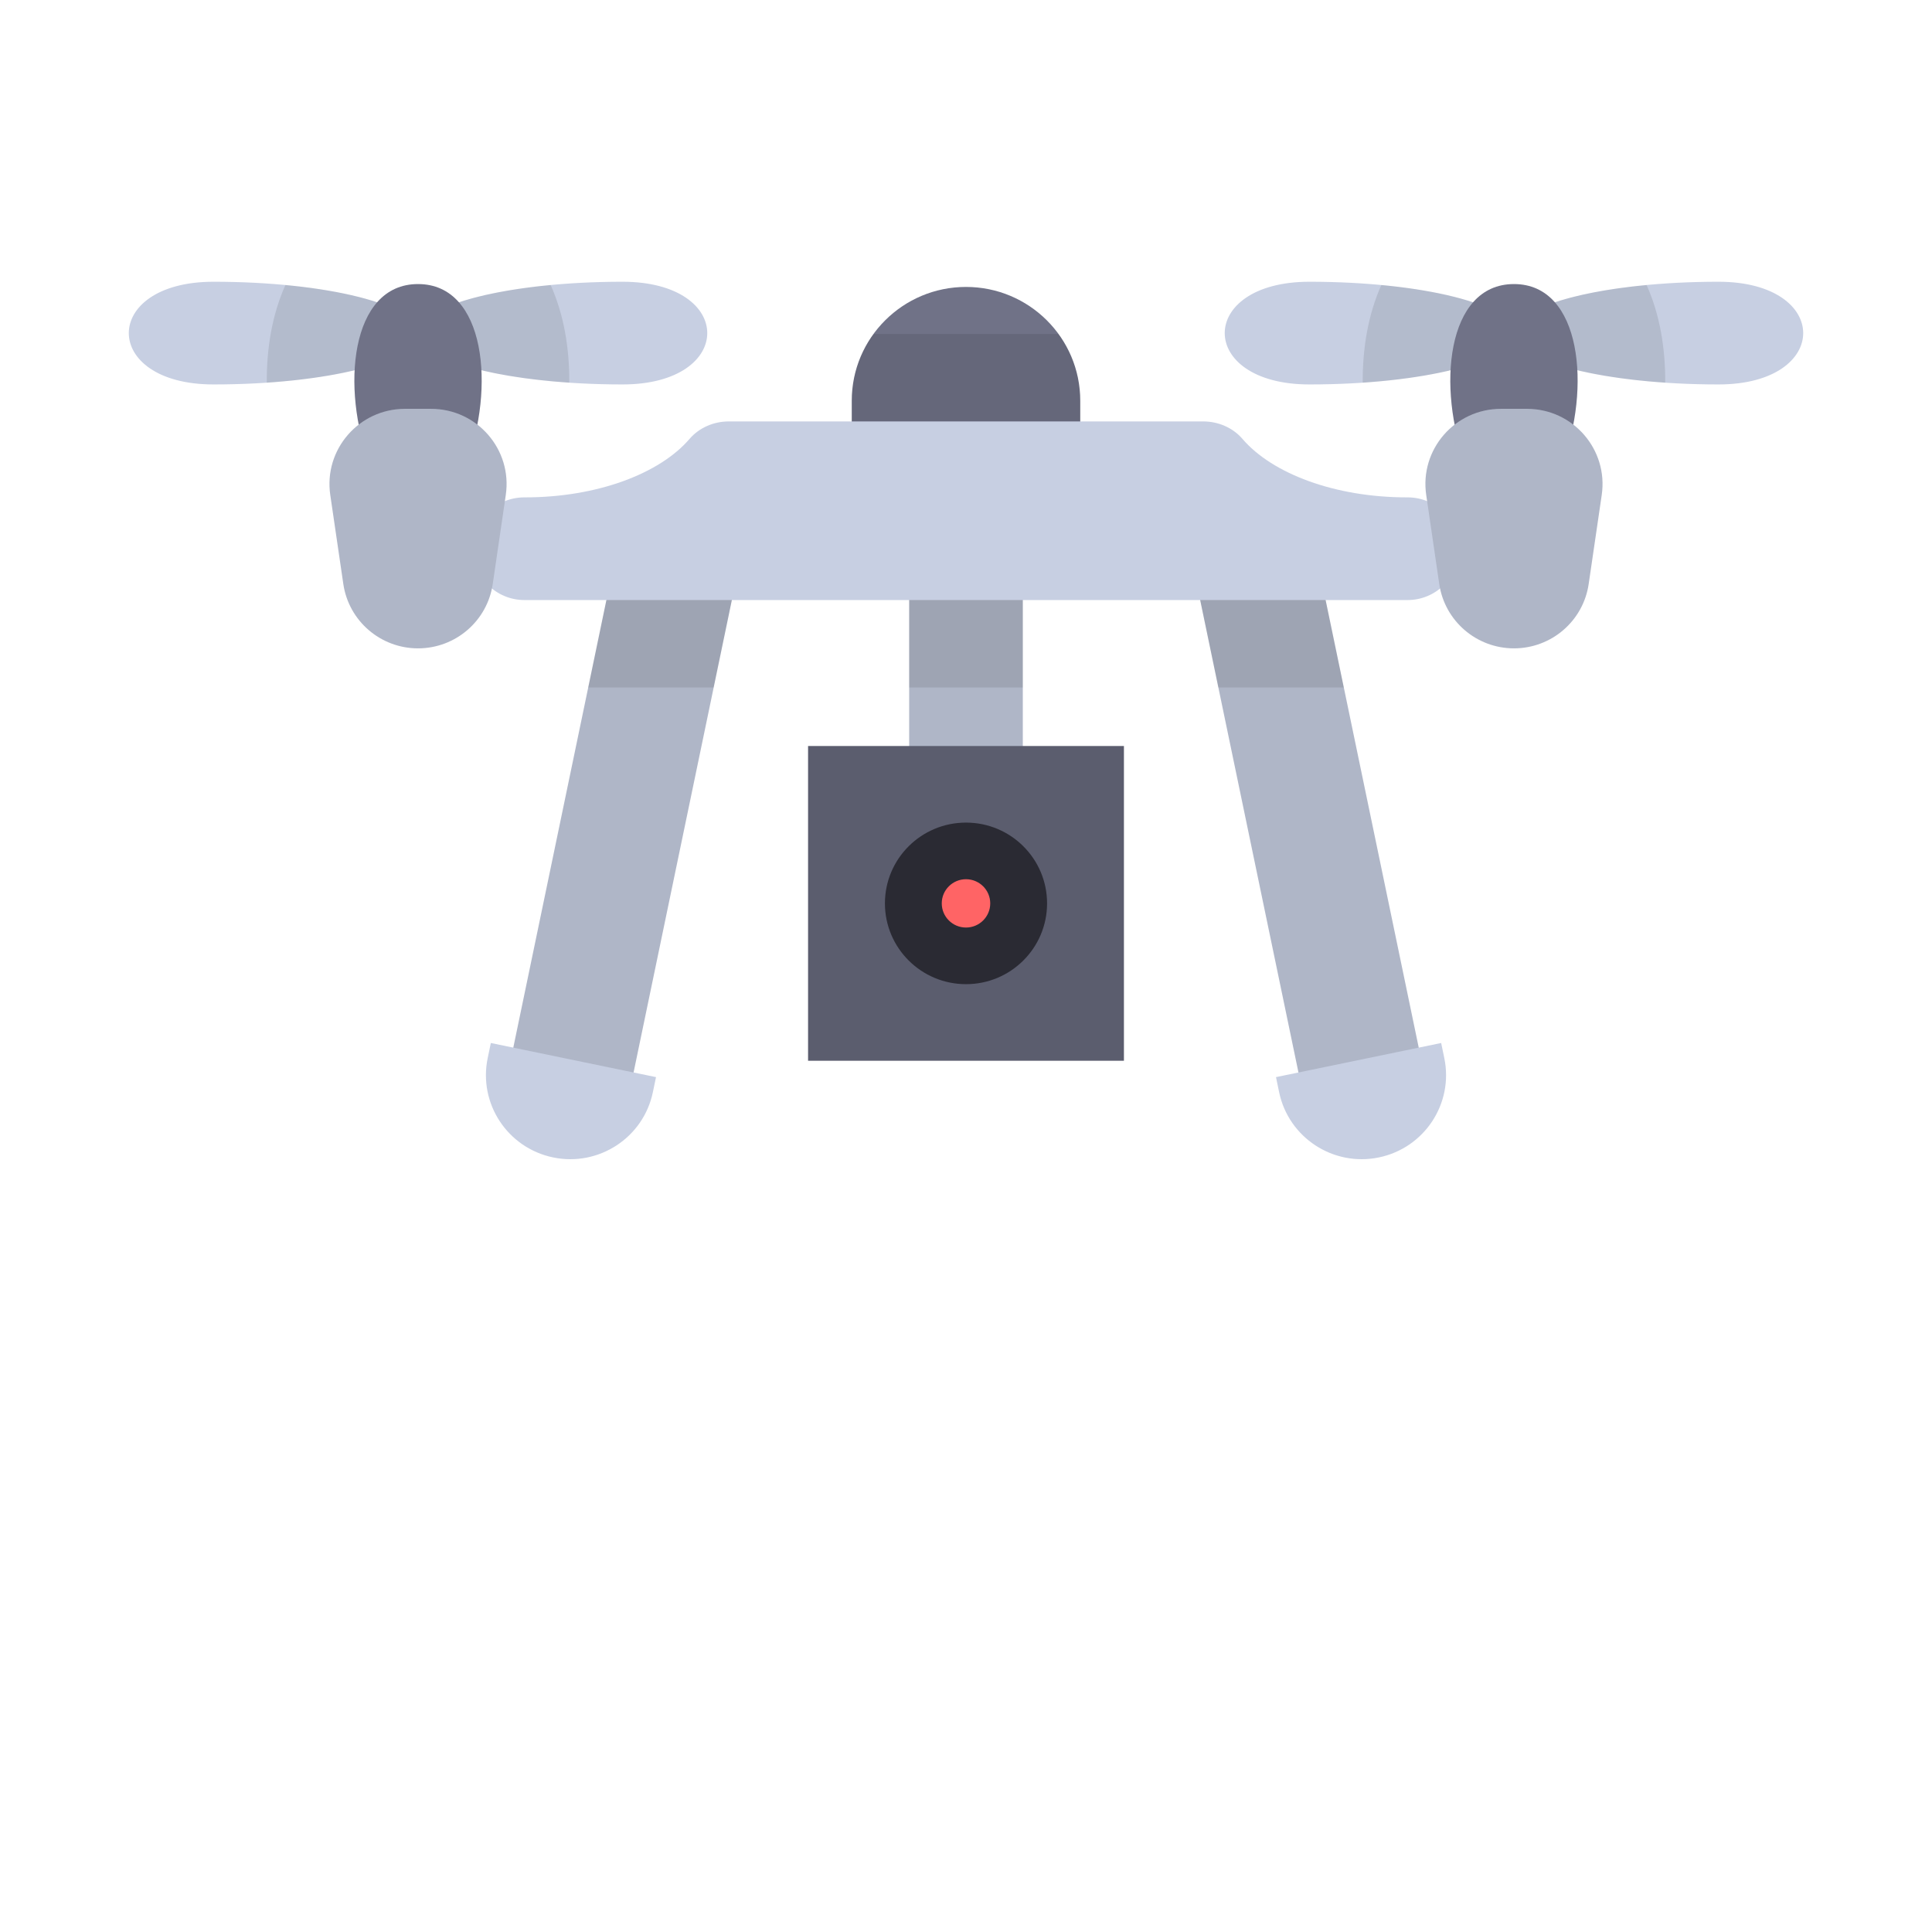 <svg width="240" height="240" viewBox="0 0 240 240" fill="none" xmlns="http://www.w3.org/2000/svg">
<g clip-path="url(#clip0_4081_3411)">
<path d="M127.056 63.447H112.941V102.186H127.056V63.447Z" fill="#AFB6C7"/>
<path d="M120 35.644C112.163 35.644 105.81 41.975 105.81 49.784V63.446H134.191V49.784C134.191 41.975 127.837 35.644 120 35.644Z" fill="#707287"/>
<path d="M51.929 41.379C51.929 44.901 40.555 47.757 26.524 47.757C12.492 47.757 12.492 35 26.524 35C40.555 35 51.929 37.856 51.929 41.379Z" fill="#C7CFE2"/>
<path d="M51.93 41.379C51.93 44.901 63.304 47.757 77.336 47.757C91.367 47.757 91.366 35 77.336 35C63.305 35 51.93 37.856 51.93 41.379Z" fill="#C7CFE2"/>
<path d="M188.07 41.379C188.07 44.901 199.445 47.757 213.476 47.757C227.508 47.757 227.508 35 213.476 35C199.445 35 188.07 37.856 188.07 41.379Z" fill="#C7CFE2"/>
<path d="M188.07 41.379C188.07 44.901 176.696 47.757 162.664 47.757C148.632 47.757 148.633 35 162.664 35C176.695 35 188.07 37.856 188.07 41.379Z" fill="#C7CFE2"/>
<path opacity="0.1" d="M33.141 47.537C43.963 46.806 51.929 44.326 51.929 41.378C51.929 38.645 45.079 36.314 35.456 35.407C33.794 39.099 33.111 43.316 33.141 47.537Z" fill="black"/>
<path opacity="0.1" d="M68.402 35.406C58.779 36.314 51.929 38.645 51.929 41.379C51.929 44.326 59.896 46.806 70.717 47.537C70.748 43.317 70.064 39.1 68.402 35.406Z" fill="black"/>
<path opacity="0.1" d="M206.858 47.537C196.037 46.806 188.07 44.326 188.07 41.378C188.07 38.645 194.92 36.314 204.544 35.407C206.206 39.099 206.889 43.316 206.858 47.537Z" fill="black"/>
<path opacity="0.1" d="M171.597 35.406C181.221 36.314 188.071 38.645 188.071 41.379C188.071 44.326 180.104 46.806 169.283 47.537C169.252 43.317 169.936 39.1 171.597 35.406Z" fill="black"/>
<path d="M57.89 57.703C61.518 48.302 60.378 35.287 51.929 35.287C43.48 35.287 42.34 48.303 45.968 57.703H57.89Z" fill="#707287"/>
<path d="M182.11 57.703C178.481 48.302 179.622 35.287 188.071 35.287C196.519 35.287 197.66 48.303 194.031 57.703H182.11Z" fill="#707287"/>
<path d="M77.151 65.788L62.562 135.912L77.504 138.999L92.093 68.875L77.151 65.788Z" fill="#AFB6C7"/>
<path d="M162.854 65.791L147.912 68.878L162.501 139.002L177.442 135.915L162.854 65.791Z" fill="#AFB6C7"/>
<path opacity="0.1" d="M162.849 65.788L147.909 68.874L151.347 85.402H166.93L162.849 65.788Z" fill="black"/>
<path opacity="0.1" d="M127.056 63.447H112.941V85.404H127.056V63.447Z" fill="black"/>
<path opacity="0.1" d="M73.07 85.402H88.653L92.091 68.874L77.15 65.788L73.07 85.402Z" fill="black"/>
<path opacity="0.1" d="M134.191 49.783C134.191 46.684 133.187 43.82 131.491 41.49H108.51C106.813 43.82 105.81 46.685 105.81 49.783V63.446H134.191V49.783Z" fill="black"/>
<path d="M174.839 61.785H174.772C165.796 61.785 158.039 58.824 154.348 54.528C153.135 53.115 151.327 52.351 149.462 52.351H90.538C88.673 52.351 86.865 53.115 85.651 54.528C81.961 58.824 74.205 61.785 65.228 61.785H65.161C61.632 61.779 58.749 64.581 58.749 68.097V68.162C58.749 71.685 61.615 74.54 65.15 74.54H174.849C178.384 74.54 181.25 71.685 181.25 68.162V68.097C181.25 64.581 178.368 61.779 174.839 61.785Z" fill="#C7CFE2"/>
<path d="M53.55 50.786H50.309C44.589 50.786 40.2 55.843 41.027 61.484L42.648 72.544C43.32 77.136 47.273 80.541 51.929 80.541C56.586 80.541 60.538 77.137 61.211 72.544L62.831 61.484C63.658 55.843 59.27 50.786 53.55 50.786Z" fill="#AFB6C7"/>
<path d="M139.618 92.672H100.381V131.771H139.618V92.672Z" fill="#5B5D6E"/>
<path d="M120 102.186C125.562 102.186 130.071 106.679 130.071 112.221C130.071 117.763 125.562 122.257 120 122.257C114.438 122.257 109.929 117.764 109.929 112.221C109.929 106.678 114.437 102.186 120 102.186Z" fill="#2A2A33"/>
<path d="M120 109.22C121.663 109.22 123.011 110.564 123.011 112.221C123.011 113.878 121.663 115.222 120 115.222C118.337 115.222 116.988 113.879 116.988 112.221C116.988 110.563 118.337 109.22 120 109.22Z" fill="#FF6465"/>
<path d="M60.973 129.565L60.583 131.438C59.409 137.084 63.05 142.61 68.716 143.781C74.383 144.951 79.928 141.323 81.102 135.677L81.492 133.804L60.973 129.565Z" fill="#C7CFE2"/>
<path d="M186.45 50.786H189.691C195.411 50.786 199.799 55.843 198.973 61.484L197.352 72.544C196.68 77.136 192.727 80.541 188.071 80.541C183.414 80.541 179.462 77.137 178.789 72.544L177.169 61.484C176.342 55.843 180.73 50.786 186.45 50.786Z" fill="#AFB6C7"/>
<path d="M179.027 129.565L179.416 131.438C180.591 137.084 176.95 142.61 171.284 143.781C165.618 144.951 160.073 141.323 158.898 135.677L158.509 133.804L179.027 129.565Z" fill="#C7CFE2"/>
</g>
<defs>
<clipPath id="clip0_4081_3411">
<rect width="208" height="109" fill="white" transform="translate(16 35)"/>
</clipPath>
</defs>
</svg>
